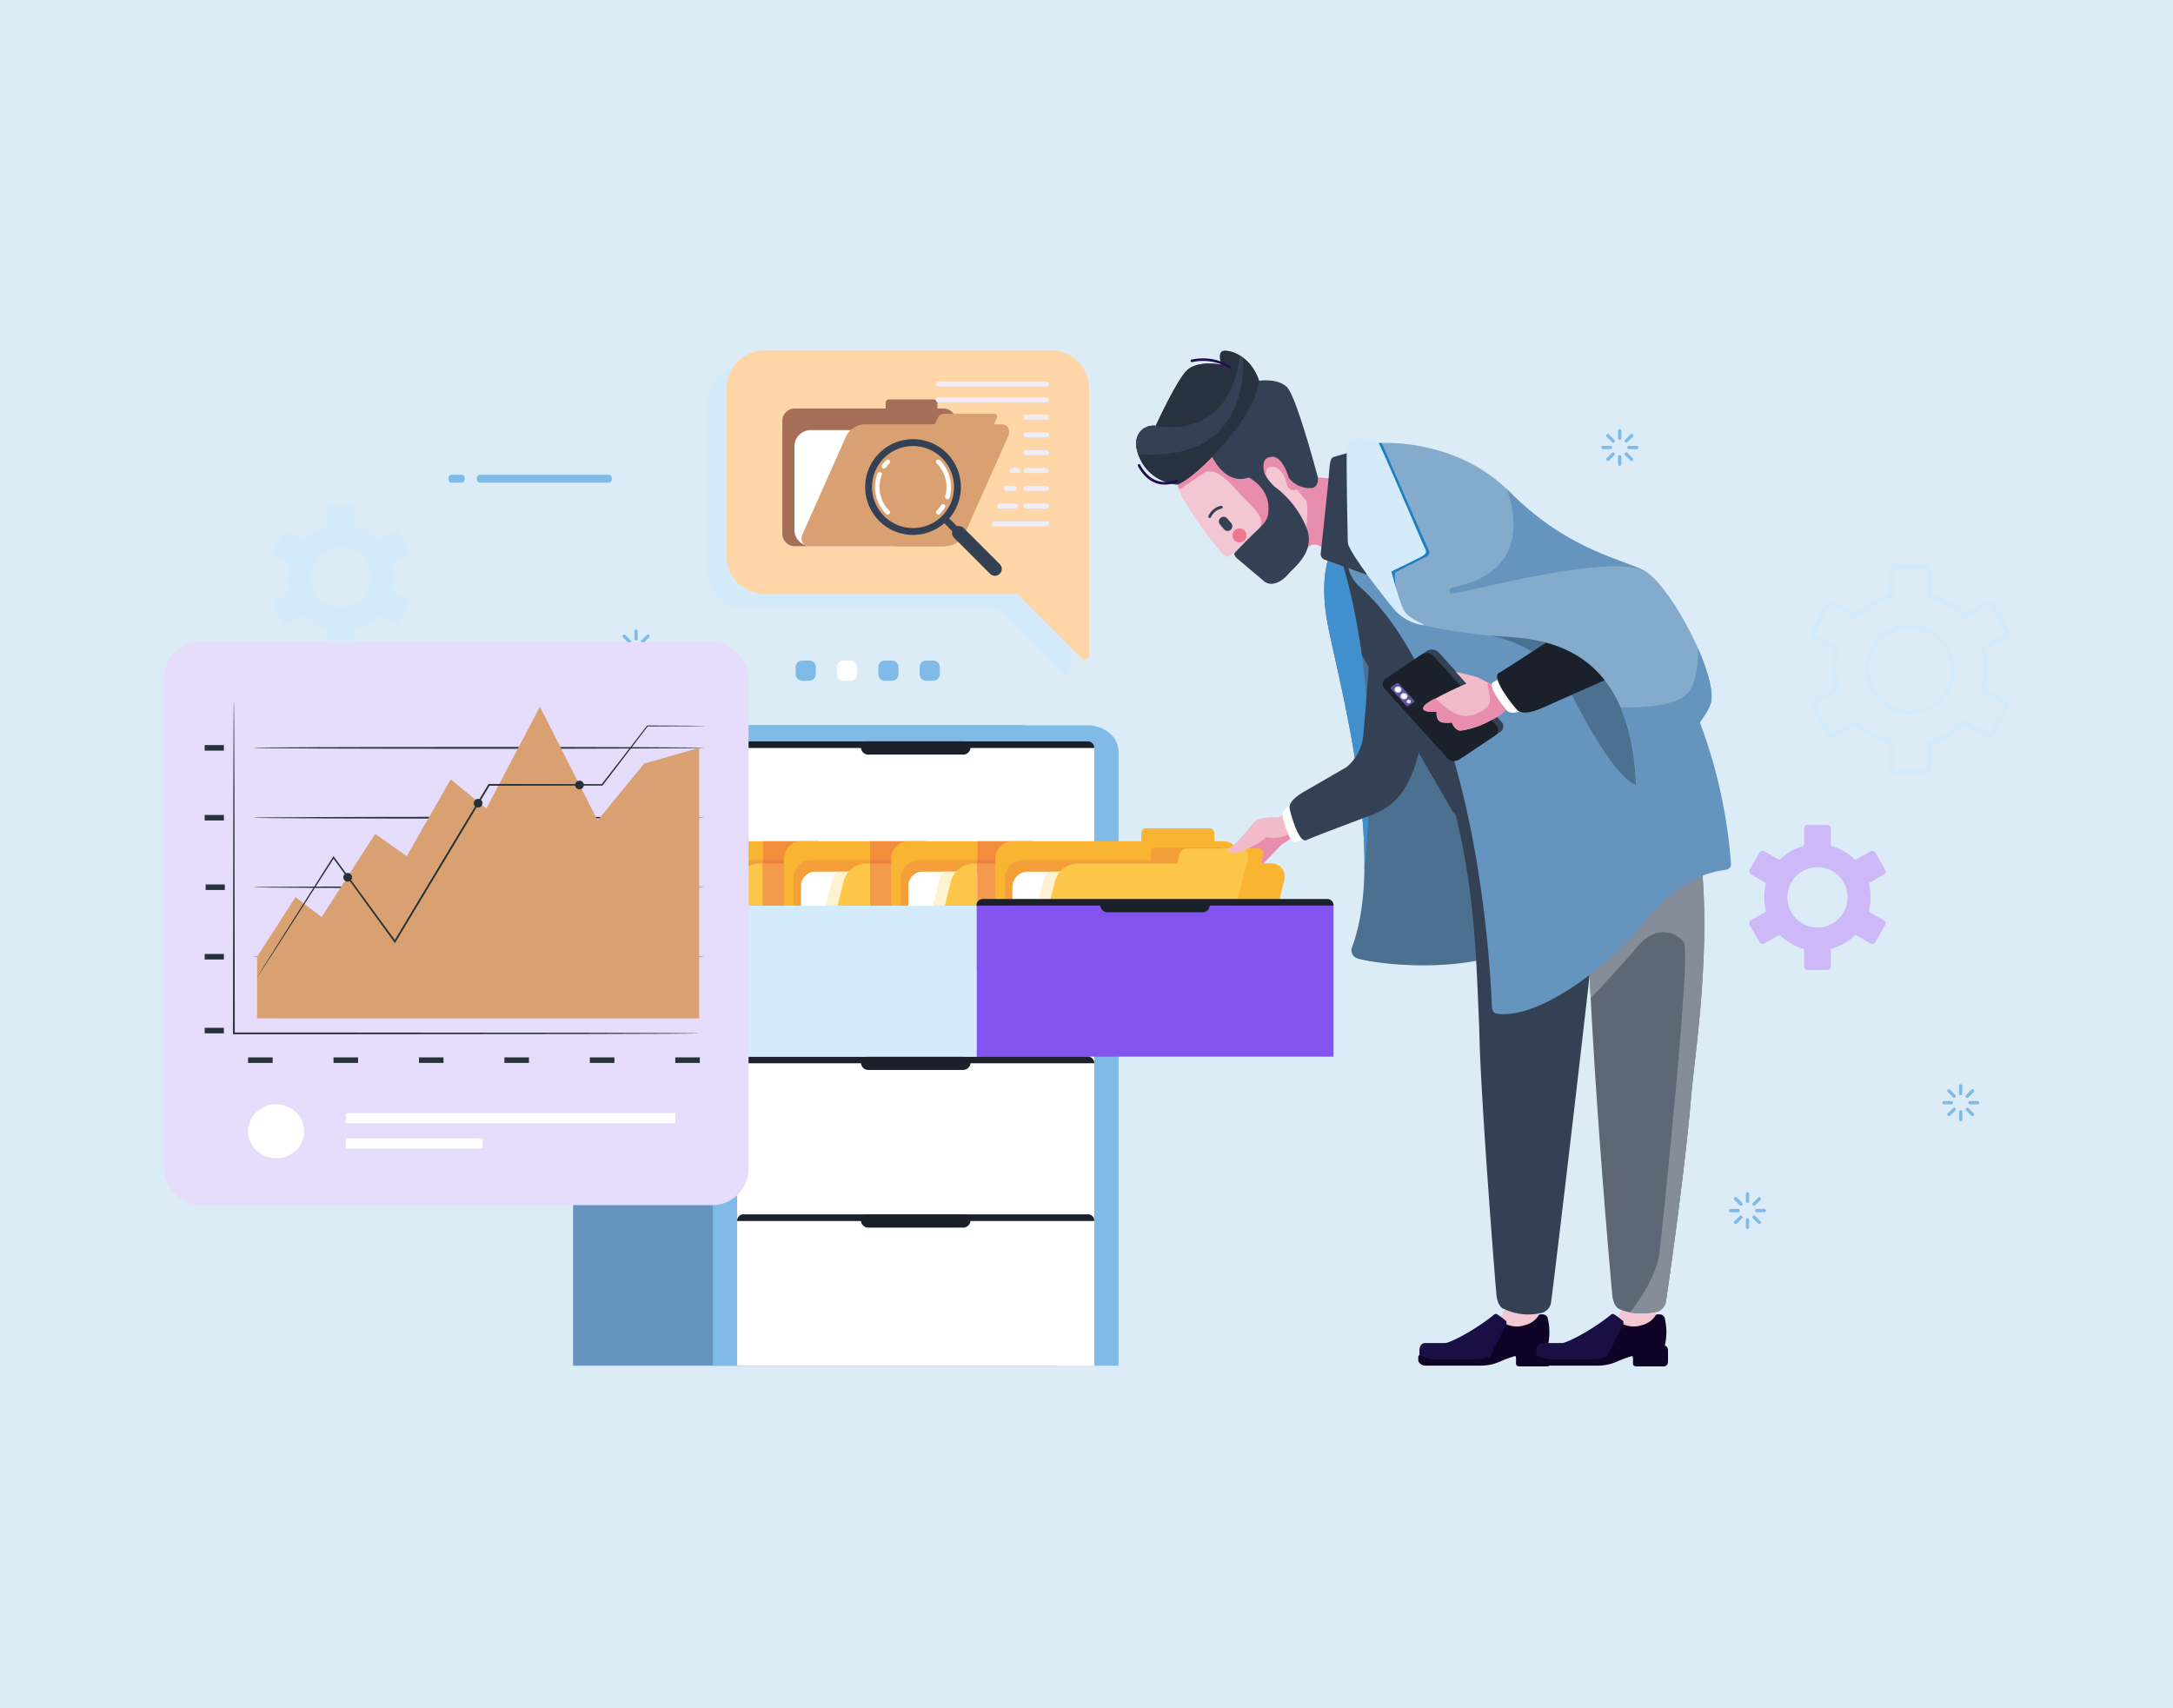 <svg xmlns="http://www.w3.org/2000/svg" width="505" height="397" viewBox="0 0 505 397">
  <g id="Grupo_1118047" data-name="Grupo 1118047" transform="translate(-915 -1814)">
    <g id="Grupo_1115744" data-name="Grupo 1115744" transform="translate(915 1814)">
      <rect id="Rectángulo_405611" data-name="Rectángulo 405611" width="505" height="397" fill="#dcecf7"/>
    </g>
    <g id="identif" transform="translate(-76.527 360.021)">
      <g id="Grupo_1117182" data-name="Grupo 1117182" transform="translate(1054.96 1535.431)">
        <path id="Trazado_908496" data-name="Trazado 908496" d="M939.987,587.326h66.651a8.827,8.827,0,0,1,8.8,8.8v62.1a.982.982,0,0,1-1.677.694l-15-15H939.987a8.829,8.829,0,0,1-8.8-8.8V596.128a8.829,8.829,0,0,1,8.8-8.8Z" transform="translate(-830.215 -583.93)" fill="#d3ebfa" fill-rule="evenodd"/>
        <path id="Trazado_908501" data-name="Trazado 908501" d="M1200.409,728.672Zm3.639-13.856a7,7,0,1,1-2.05,4.95A7,7,0,0,1,1204.048,714.816Zm1.512-6.939a12.352,12.352,0,0,0-5.149,2.983.429.429,0,0,1-.513.061l-3.254-1.876-.018-.01a.813.813,0,0,0-1.084.3l-.014.021-2.289,3.964a.814.814,0,0,0,.3,1.1l.023.014,3.226,1.863a.426.426,0,0,1,.2.474h0a12.184,12.184,0,0,0-.273,1.479,12.4,12.4,0,0,0,.273,4.5.432.432,0,0,1-.228.489l-3.225,1.863h0a.813.813,0,0,0-.3,1.1l2.3,3.987h0a.81.81,0,0,0,1.1.3l.026-.012,3.231-1.866a.433.433,0,0,1,.511.062,12.275,12.275,0,0,0,5.161,2.989.43.43,0,0,1,.312.414v3.75a.81.81,0,0,0,.805.805h4.6a.81.81,0,0,0,.8-.805v-3.75a.432.432,0,0,1,.332-.418,12.351,12.351,0,0,0,5.151-2.983.429.429,0,0,1,.534-.048l3.231,1.864a.811.811,0,0,0,1.1-.3l.014-.021,2.289-3.966h0a.814.814,0,0,0-.3-1.1l-3.25-1.876a.432.432,0,0,1-.2-.476h0a12.108,12.108,0,0,0,.272-1.477,12.592,12.592,0,0,0,0-3.016,12.209,12.209,0,0,0-.272-1.478.431.431,0,0,1,.228-.487l3.226-1.863a.816.816,0,0,0,.3-1.1l-.014-.024-2.289-3.964h0a.811.811,0,0,0-1.1-.3h0l-3.252,1.878a.43.43,0,0,1-.522-.07,12.448,12.448,0,0,0-2.4-1.8,12.324,12.324,0,0,0-2.761-1.175.43.43,0,0,1-.313-.414v-3.75a.808.808,0,0,0-.8-.8h-4.6a.808.808,0,0,0-.805.8v3.75a.43.43,0,0,1-.321.414Z" transform="translate(-850.045 -592.677)" fill="#cdb9f8" fill-rule="evenodd"/>
        <path id="Trazado_908502" data-name="Trazado 908502" d="M1224.345,654.422a10.413,10.413,0,1,1-2.26,3.384A10.412,10.412,0,0,1,1224.345,654.422Zm3.75-1.371a9.508,9.508,0,1,0,3.616-.714A9.508,9.508,0,0,0,1228.1,653.051Zm-1.152-7.665a17.032,17.032,0,0,0-7.084,4.11,1.086,1.086,0,0,1-1.3.157c-1.53-.883-3.138-1.758-4.636-2.677a.631.631,0,0,0-.225-.069.7.7,0,0,0-.256.02.673.673,0,0,0-.234.114.659.659,0,0,0-.168.192c-1.116,1.688-2.235,3.867-3.267,5.656a.63.63,0,0,0-.081.24.661.661,0,0,0,.021.264.643.643,0,0,0,.306.4c1.375.909,3.15,1.82,4.606,2.663a1.093,1.093,0,0,1,.529.75l.095.031-.108.429q-.124.507-.219,1.012t-.15,1.027c-.043.348-.075.694-.094,1.035s-.031.682-.031,1.05.01.714.031,1.05.051.688.094,1.036.1.7.15,1.027.136.675.219,1.012a1.083,1.083,0,0,1-.562,1.23l-4.078,2.356h0l-.483.279a.645.645,0,0,0-.3.4.654.654,0,0,0-.021.263.63.63,0,0,0,.081.24l3.021,5.233h0l.246.423a.637.637,0,0,0,.168.192.678.678,0,0,0,.234.114.7.7,0,0,0,.262.019.655.655,0,0,0,.239-.081c1.461-.919,3.109-1.8,4.618-2.665a1.087,1.087,0,0,1,1.3.15h0A17.181,17.181,0,0,0,1227,678.2a1.09,1.09,0,0,1,.79,1.05v5.323a.63.63,0,0,0,.05.25.688.688,0,0,0,.36.36.656.656,0,0,0,.25.049h6.532a.661.661,0,0,0,.252-.049.648.648,0,0,0,.215-.15.7.7,0,0,0,.15-.216.653.653,0,0,0,.05-.25V679.24a1.086,1.086,0,0,1,.237-.677,1.1,1.1,0,0,1,.6-.388,16.358,16.358,0,0,0,1.919-.683,16.655,16.655,0,0,0,1.843-.921,17.2,17.2,0,0,0,3.322-2.5,1.092,1.092,0,0,1,1.35-.124l4.558,2.631a.633.633,0,0,0,.241.081.691.691,0,0,0,.264-.019.678.678,0,0,0,.234-.114.654.654,0,0,0,.168-.192c1.083-1.888,2.182-3.768,3.267-5.656a.639.639,0,0,0,.08-.24.677.677,0,0,0-.02-.261.662.662,0,0,0-.113-.235.615.615,0,0,0-.189-.168l-4.611-2.662a1.069,1.069,0,0,1-.459-.516.912.912,0,0,1-.059-.174l-.122-.025.122-.489c.083-.337.15-.675.219-1.012s.111-.67.15-1.027.073-.7.094-1.038.03-.682.03-1.05-.009-.712-.03-1.05-.051-.687-.094-1.035-.1-.706-.15-1.031-.136-.673-.219-1.011a1.088,1.088,0,0,1,.56-1.232l4.566-2.635a.637.637,0,0,0,.192-.168.667.667,0,0,0,.112-.234.685.685,0,0,0,.02-.262.65.65,0,0,0-.079-.241c-1.115-1.65-2.233-3.873-3.267-5.656a.68.68,0,0,0-.666-.326.638.638,0,0,0-.24.082l-4.614,2.663a1.081,1.081,0,0,1-.691.138,1.1,1.1,0,0,1-.624-.308,17.022,17.022,0,0,0-3.311-2.491,16.8,16.8,0,0,0-3.808-1.617,1.093,1.093,0,0,1-.792-1.05V639a.65.65,0,0,0-.049-.249.67.67,0,0,0-.15-.216.657.657,0,0,0-.214-.15.664.664,0,0,0-.252-.05h-6.532a.663.663,0,0,0-.66.66v5.323a1.093,1.093,0,0,1-.841,1.062Zm-2.3-.2a18.026,18.026,0,0,0-5.458,3.625.135.135,0,0,1-.153.018q-2.327-1.35-4.65-2.688a1.581,1.581,0,0,0-.582-.181,1.621,1.621,0,0,0-1.6.8c-1.125,1.821-2.191,3.792-3.268,5.655a1.638,1.638,0,0,0,.122,1.8,1.588,1.588,0,0,0,.476.417c1.483.917,3.093,1.786,4.611,2.662a.135.135,0,0,1,.052.06.128.128,0,0,1,0,.081l-.1.43h0c-.046.208-.09.421-.131.637-.066.367-.123.73-.166,1.087s-.075.719-.1,1.092-.034.75-.034,1.1.01.726.034,1.1.055.741.1,1.093.1.718.168,1.087.15.723.229,1.069a.134.134,0,0,1,0,.084.136.136,0,0,1-.057.062c-1.7.9-3.414,1.969-5.089,2.937l.059.075-.051.063a1.632,1.632,0,0,0-.12,1.8l3.511,6.079.066-.039q.052.047.108.09a1.64,1.64,0,0,0,1.788.129c1.536-.816,3.115-1.8,4.63-2.674a.135.135,0,0,1,.08-.013.13.13,0,0,1,.075.034,17.945,17.945,0,0,0,7.534,4.35.129.129,0,0,1,.066.047.118.118,0,0,1,.026.078v5.323a1.637,1.637,0,0,0,1,1.5,1.6,1.6,0,0,0,.62.124h6.532a1.608,1.608,0,0,0,.62-.124,1.686,1.686,0,0,0,.528-.353,1.652,1.652,0,0,0,.353-.528,1.622,1.622,0,0,0,.125-.621v-5.323a.133.133,0,0,1,.025-.081.129.129,0,0,1,.072-.045l.021-.008a17.915,17.915,0,0,0,5.835-2.917,17.877,17.877,0,0,0,1.674-1.429.13.13,0,0,1,.075-.036.136.136,0,0,1,.084.021L1249,677.4a1.608,1.608,0,0,0,.6.2,1.672,1.672,0,0,0,.633-.042,1.63,1.63,0,0,0,.979-.741c1.211-1.95,2.357-4.081,3.511-6.082l-.062-.036a1.465,1.465,0,0,0,.025-.15,1.63,1.63,0,0,0-.795-1.618l-4.611-2.663a.129.129,0,0,1-.052-.059.151.151,0,0,1,0-.084l.12-.488h0c.041-.189.078-.383.115-.577q.1-.554.168-1.089c.042-.352.076-.719.1-1.093s.034-.75.034-1.1-.012-.726-.034-1.1-.055-.741-.1-1.1-.1-.715-.168-1.087-.15-.721-.229-1.066a.134.134,0,0,1,.008-.086.136.136,0,0,1,.058-.06l4.606-2.659a1.593,1.593,0,0,0,.474-.419,1.62,1.62,0,0,0,.321-1.2,1.575,1.575,0,0,0-.193-.586c-1.1-2.034-2.355-4.083-3.516-6.094l-.066.039c-.036-.031-.072-.062-.109-.09a1.619,1.619,0,0,0-.569-.281,1.67,1.67,0,0,0-.633-.042,1.6,1.6,0,0,0-.6.2l-.342.2h0l-4.276,2.467a.131.131,0,0,1-.083.015.116.116,0,0,1-.072-.036l-.012-.011a18.157,18.157,0,0,0-3.495-2.631,17.844,17.844,0,0,0-4.029-1.711.137.137,0,0,1-.066-.045.122.122,0,0,1-.025-.078V639a1.629,1.629,0,0,0-.479-1.147,1.662,1.662,0,0,0-.526-.353,1.608,1.608,0,0,0-.62-.124h-6.532a1.6,1.6,0,0,0-.619.125,1.683,1.683,0,0,0-.528.352,1.62,1.62,0,0,0-.477,1.147v5.323a.14.14,0,0,1-.026.081.127.127,0,0,1-.072.043h-.021a18.056,18.056,0,0,0-2.069.738Z" transform="translate(-851.224 -587.718)" fill="#d3ebfa" fill-rule="evenodd"/>
        <g id="Grupo_1117169" data-name="Grupo 1117169" transform="translate(105.418 0)">
          <path id="Trazado_908503" data-name="Trazado 908503" d="M944.808,583.653h66.653a8.827,8.827,0,0,1,8.8,8.8v62.1a.982.982,0,0,1-1.677.7l-15-15H944.808A8.829,8.829,0,0,1,936,631.441V592.456a8.829,8.829,0,0,1,8.808-8.8Z" transform="translate(-936 -583.653)" fill="#fed6a8" fill-rule="evenodd"/>
          <g id="Grupo_1117168" data-name="Grupo 1117168" transform="translate(12.96 7.207)">
            <path id="Trazado_908504" data-name="Trazado 908504" d="M952.89,630.053h34.575a2.872,2.872,0,0,0,2.865-2.863V600.941a2.873,2.873,0,0,0-2.865-2.863H986.06v-1.333a.79.79,0,0,0-.789-.789H974.824a.79.79,0,0,0-.789.789v1.333H952.886a2.872,2.872,0,0,0-2.865,2.863V627.19A2.872,2.872,0,0,0,952.89,630.053Z" transform="translate(-950.021 -591.793)" fill="#a66d58" fill-rule="evenodd"/>
            <path id="Trazado_908505" data-name="Trazado 908505" d="M3.787,0H22.729a3.787,3.787,0,0,1,3.787,3.787V23.182a3.786,3.786,0,0,1-3.786,3.786H3.786A3.786,3.786,0,0,1,0,23.18V3.787A3.787,3.787,0,0,1,3.787,0Z" transform="translate(2.815 11.296)" fill="#fff"/>
            <path id="Trazado_908506" data-name="Trazado 908506" d="M956.7,630.326h31.925a5.044,5.044,0,0,0,4.14-2.863l10.063-22.591c.7-1.575-.013-2.863-1.589-2.863h-1.677l.631-1.417c.257-.574,0-1.05-.579-1.05H987.962a1.844,1.844,0,0,0-1.512,1.05l-.631,1.417h-16.5a5.045,5.045,0,0,0-4.14,2.863l-10.063,22.591C954.409,629.037,955.125,630.326,956.7,630.326Z" transform="translate(-950.384 -592.064)" fill="#d9a171" fill-rule="evenodd"/>
            <g id="Grupo_1117167" data-name="Grupo 1117167" transform="translate(19.253 13.407)">
              <path id="Trazado_908507" data-name="Trazado 908507" d="M974.107,609.213a11.122,11.122,0,1,1-3.258,7.864A11.122,11.122,0,0,1,974.107,609.213Zm7.864-1.665a9.528,9.528,0,1,0,6.738,2.79,9.527,9.527,0,0,0-6.738-2.79Z" transform="translate(-970.849 -605.955)" fill="#344154" fill-rule="evenodd"/>
              <path id="Trazado_908508" data-name="Trazado 908508" d="M990.143,626.375a.8.8,0,0,1,1.125-1.125l2.632,2.631a.8.8,0,1,1-1.126,1.126Z" transform="translate(-972.283 -607.389)" fill="#344154" fill-rule="evenodd"/>
              <path id="Trazado_908509" data-name="Trazado 908509" d="M993.078,630.436a1.593,1.593,0,0,1,2.25-2.25l8.484,8.484a1.593,1.593,0,0,1-2.25,2.25Z" transform="translate(-972.479 -607.585)" fill="#344154" fill-rule="evenodd"/>
              <path id="Trazado_908510" data-name="Trazado 908510" d="M987.655,611.97a.53.53,0,1,1,.75-.75,8.8,8.8,0,0,1,2.582,6.24h0a8.85,8.85,0,0,1-.344,2.445.526.526,0,0,1-1.012-.29,7.744,7.744,0,0,0,.3-2.155h0a7.742,7.742,0,0,0-2.278-5.5Zm1.05,9.7a.525.525,0,0,1,.883.567,8.63,8.63,0,0,1-.554.765,8.733,8.733,0,0,1-.633.707.53.53,0,0,1-.75-.75,7.767,7.767,0,0,0,.56-.62,7.63,7.63,0,0,0,.487-.676Zm-12.039,1.3a.53.53,0,1,1-.75.75,8.824,8.824,0,0,1-1.994-9.414.524.524,0,0,1,.978.375,7.759,7.759,0,0,0,1.759,8.295Zm-.814-10.038a.524.524,0,1,1-.85-.612c.141-.2.286-.383.439-.561l.026-.027q.239-.277.458-.5a.53.53,0,1,1,.75.75q-.233.233-.406.434l-.024.029c-.148.158-.277.33-.4.48Z" transform="translate(-971.037 -606.345)" fill="#fff" fill-rule="evenodd"/>
            </g>
            <path id="Trazado_908511" data-name="Trazado 908511" d="M989.178,591.451h25.137a.585.585,0,0,1,.583.584h0a.585.585,0,0,1-.583.583H989.178a.585.585,0,0,1-.583-.583h0A.585.585,0,0,1,989.178,591.451Z" transform="translate(-952.938 -591.451)" fill="#efeef8" fill-rule="evenodd"/>
            <path id="Trazado_908512" data-name="Trazado 908512" d="M989.178,595.41h25.137a.585.585,0,0,1,.583.582h0a.585.585,0,0,1-.583.583H989.178a.585.585,0,0,1-.583-.584h0A.585.585,0,0,1,989.178,595.41Z" transform="translate(-952.938 -591.75)" fill="#efeef8" fill-rule="evenodd"/>
            <path id="Trazado_908513" data-name="Trazado 908513" d="M1011.24,599.77h4.746a.585.585,0,0,1,.583.583h0a.585.585,0,0,1-.583.583h-4.746a.585.585,0,0,1-.584-.583h0a.585.585,0,0,1,.583-.583Z" transform="translate(-954.609 -592.08)" fill="#efeef8" fill-rule="evenodd"/>
            <path id="Trazado_908514" data-name="Trazado 908514" d="M1011.24,604.245h4.746a.585.585,0,0,1,.583.583h0a.585.585,0,0,1-.583.583h-4.746a.585.585,0,0,1-.584-.583h0a.585.585,0,0,1,.583-.583Z" transform="translate(-954.609 -592.419)" fill="#efeef8" fill-rule="evenodd"/>
            <path id="Trazado_908515" data-name="Trazado 908515" d="M1011.24,608.72h4.746a.585.585,0,0,1,.583.583h0a.585.585,0,0,1-.583.583h-4.746a.585.585,0,0,1-.584-.583h0a.585.585,0,0,1,.583-.584Z" transform="translate(-954.609 -592.758)" fill="#efeef8" fill-rule="evenodd"/>
            <path id="Trazado_908516" data-name="Trazado 908516" d="M1011.239,613.2h4.746a.585.585,0,0,1,.583.583h0a.583.583,0,0,1-.583.582h-4.746a.583.583,0,0,1-.583-.582h0a.585.585,0,0,1,.583-.583Z" transform="translate(-954.609 -593.095)" fill="#efeef8" fill-rule="evenodd"/>
            <path id="Trazado_908517" data-name="Trazado 908517" d="M1011.239,617.671h4.746a.585.585,0,0,1,.583.583h0a.583.583,0,0,1-.583.582h-4.746a.583.583,0,0,1-.583-.582h0a.585.585,0,0,1,.583-.583Z" transform="translate(-954.609 -593.435)" fill="#efeef8" fill-rule="evenodd"/>
            <path id="Trazado_908518" data-name="Trazado 908518" d="M1011.24,622.146h4.746a.585.585,0,0,1,.583.583h0a.585.585,0,0,1-.583.583h-4.746a.585.585,0,0,1-.584-.584h0a.585.585,0,0,1,.583-.583Z" transform="translate(-954.609 -593.775)" fill="#efeef8" fill-rule="evenodd"/>
            <rect id="Rectángulo_406015" data-name="Rectángulo 406015" width="13.205" height="1.167" rx="0.389" transform="translate(48.754 32.508)" fill="#efeef8"/>
            <path id="Trazado_908519" data-name="Trazado 908519" d="M1004.641,622.146h3.553a.585.585,0,0,1,.585.583h0a.585.585,0,0,1-.585.583h-3.553a.585.585,0,0,1-.584-.584h0A.585.585,0,0,1,1004.641,622.146Z" transform="translate(-954.109 -593.775)" fill="#efeef8" fill-rule="evenodd"/>
            <path id="Trazado_908520" data-name="Trazado 908520" d="M1006.362,617.671h1.791a.585.585,0,0,1,.584.583h0a.583.583,0,0,1-.583.582h-1.791a.583.583,0,0,1-.583-.582h0a.585.585,0,0,1,.583-.583Z" transform="translate(-954.24 -593.435)" fill="#efeef8" fill-rule="evenodd"/>
            <path id="Trazado_908521" data-name="Trazado 908521" d="M1007.712,613.2h1.309a.587.587,0,0,1,.583.583h0a.585.585,0,0,1-.583.582h-1.309a.583.583,0,0,1-.583-.582h0a.585.585,0,0,1,.583-.583Z" transform="translate(-954.342 -593.095)" fill="#efeef8" fill-rule="evenodd"/>
          </g>
        </g>
        <g id="Grupo_1117170" data-name="Grupo 1117170" transform="translate(121.473 72.062)">
          <path id="Trazado_908522" data-name="Trazado 908522" d="M1.519,0h1.65A1.519,1.519,0,0,1,4.686,1.519v1.65A1.521,1.521,0,0,1,3.166,4.686H1.516A1.521,1.521,0,0,1,0,3.166V1.516A1.519,1.519,0,0,1,1.519,0Z" fill="#80bbe7"/>
          <path id="Trazado_908523" data-name="Trazado 908523" d="M1.519,0h1.65A1.519,1.519,0,0,1,4.686,1.519v1.65A1.521,1.521,0,0,1,3.165,4.686H1.515A1.519,1.519,0,0,1,0,3.166V1.516A1.519,1.519,0,0,1,1.519,0Z" transform="translate(9.607)" fill="#fff"/>
          <path id="Trazado_908524" data-name="Trazado 908524" d="M1.519,0h1.65A1.519,1.519,0,0,1,4.686,1.519v1.65A1.521,1.521,0,0,1,3.165,4.686H1.515A1.521,1.521,0,0,1,0,3.166V1.516A1.519,1.519,0,0,1,1.519,0Z" transform="translate(19.211)" fill="#80bbe7"/>
          <path id="Trazado_908525" data-name="Trazado 908525" d="M1.519,0h1.65A1.519,1.519,0,0,1,4.686,1.519v1.65A1.521,1.521,0,0,1,3.165,4.686H1.515A1.521,1.521,0,0,1,0,3.166V1.516A1.519,1.519,0,0,1,1.519,0Z" transform="translate(28.818)" fill="#80bbe7"/>
        </g>
        <path id="Trazado_908526" data-name="Trazado 908526" d="M873.314,616.73c-.355,0-.644-.411-.644-.918s.288-.918.644-.918h30.1c.355,0,.642.411.642.918s-.288.918-.642.918Zm-4.081-1.836c.355,0,.642.411.642.918s-.288.918-.642.918h-2.518c-.356,0-.642-.411-.642-.918s.288-.918.642-.918Z" transform="translate(-825.288 -586.017)" fill="#80bbe7" fill-rule="evenodd"/>
        <path id="Trazado_908527" data-name="Trazado 908527" d="M912.5,654.219a.388.388,0,0,1,.777,0v1.747a.388.388,0,0,1-.777,0Zm-2.646,1.417a.388.388,0,0,1,.549-.549l1.234,1.234a.389.389,0,1,1-.551.549l-1.234-1.234Zm-.869,2.874a.388.388,0,0,1,0-.777h1.747a.388.388,0,0,1,0,.777Zm1.417,2.646a.388.388,0,0,1-.549-.549l1.234-1.234a.389.389,0,1,1,.55.549l-1.234,1.234Zm2.874.868a.388.388,0,1,1-.777,0v-1.746a.388.388,0,0,1,.777,0Zm2.646-1.417a.388.388,0,1,1-.549.549l-1.234-1.234a.389.389,0,0,1,.547-.549l1.234,1.234Zm.868-2.874a.388.388,0,1,1,0,.777h-1.741a.388.388,0,1,1,0-.777Zm-1.417-2.646a.388.388,0,0,1,.549.549l-1.234,1.234a.388.388,0,0,1-.547-.549Z" transform="translate(-828.505 -588.964)" fill="#80bbe7" fill-rule="evenodd"/>
        <path id="Trazado_908528" data-name="Trazado 908528" d="M1159.832,603.793a.388.388,0,0,1,.777,0v1.746a.388.388,0,1,1-.777,0Zm-2.646,1.417a.388.388,0,1,1,.549-.549l1.234,1.234a.389.389,0,1,1-.55.549l-1.235-1.234Zm-.868,2.872a.388.388,0,1,1,0-.776h1.746a.389.389,0,1,1,0,.776Zm1.417,2.646a.389.389,0,0,1-.549-.548l1.235-1.236a.389.389,0,0,1,.55.55l-1.234,1.234Zm2.874.868a.388.388,0,1,1-.777,0v-1.75a.388.388,0,0,1,.777,0v1.747Zm2.646-1.417a.388.388,0,1,1-.55.547l-1.234-1.234a.389.389,0,0,1,.551-.551l1.234,1.236Zm.869-2.874a.389.389,0,1,1,0,.776h-1.746a.388.388,0,1,1,0-.775Zm-1.417-2.646a.389.389,0,1,1,.55.549l-1.234,1.234a.389.389,0,0,1-.55-.549Z" transform="translate(-847.235 -585.148)" fill="#80bbe7" fill-rule="evenodd"/>
        <path id="Trazado_908529" data-name="Trazado 908529" d="M1191.952,795.651a.388.388,0,0,1,.777,0V797.4a.389.389,0,0,1-.777,0Zm-2.646,1.417a.389.389,0,1,1,.549-.55l1.235,1.234a.388.388,0,0,1-.549.549l-1.236-1.234Zm-.868,2.872a.388.388,0,1,1,0-.777h1.746a.388.388,0,0,1,0,.777Zm1.417,2.646a.389.389,0,0,1-.549-.55l1.236-1.234a.388.388,0,0,1,.549.549l-1.234,1.234Zm2.874.868a.389.389,0,0,1-.777,0V801.71a.388.388,0,0,1,.777,0Zm2.646-1.417a.389.389,0,0,1-.549.55l-1.234-1.234a.388.388,0,0,1,.549-.549l1.234,1.234Zm.869-2.872a.388.388,0,0,1,0,.777H1194.5a.388.388,0,1,1,0-.777Zm-1.417-2.646a.389.389,0,0,1,.549.551l-1.234,1.234a.388.388,0,0,1-.549-.549Z" transform="translate(-849.659 -599.669)" fill="#80bbe7" fill-rule="evenodd"/>
        <path id="Trazado_908530" data-name="Trazado 908530" d="M831.172,728.948a.388.388,0,0,1,.777,0v1.746a.388.388,0,0,1-.777,0Zm-2.646,1.417a.389.389,0,1,1,.549-.551l1.234,1.234a.388.388,0,0,1-.549.549l-1.234-1.234Zm-.868,2.874a.388.388,0,0,1,0-.777H829.4a.388.388,0,1,1,0,.777Zm1.417,2.646a.388.388,0,0,1-.549-.549l1.234-1.234a.388.388,0,0,1,.549.547l-1.234,1.234Zm2.874.868a.388.388,0,0,1-.777,0v-1.747a.388.388,0,0,1,.777,0Zm2.646-1.417a.389.389,0,0,1-.547.549l-1.236-1.235a.389.389,0,1,1,.549-.547l1.234,1.234Zm.868-2.874a.388.388,0,0,1,0,.777h-1.746a.388.388,0,0,1,0-.777Zm-1.417-2.646a.389.389,0,0,1,.547.551l-1.234,1.234a.388.388,0,0,1-.549-.549Z" transform="translate(-822.349 -594.621)" fill="#80bbe7" fill-rule="evenodd"/>
        <path id="Trazado_908531" data-name="Trazado 908531" d="M1245.563,768.538a.388.388,0,1,1,.775,0v1.746a.389.389,0,1,1-.776,0Zm-2.646,1.417a.389.389,0,0,1,.548-.549l1.236,1.235a.389.389,0,0,1-.549.55l-1.235-1.234Zm-.868,2.872a.388.388,0,0,1,0-.777h1.746a.388.388,0,1,1,0,.777Zm1.417,2.646a.389.389,0,0,1-.548-.549l1.235-1.234a.388.388,0,0,1,.549.549Zm2.874.868a.388.388,0,1,1-.775,0V774.6a.389.389,0,1,1,.776,0Zm2.646-1.417a.389.389,0,0,1-.547.549l-1.236-1.235a.389.389,0,0,1,.549-.549Zm.868-2.874a.388.388,0,1,1,0,.777h-1.746a.388.388,0,0,1,0-.777Zm-1.417-2.646a.388.388,0,0,1,.547.549l-1.234,1.234a.389.389,0,1,1-.549-.55Z" transform="translate(-853.716 -597.627)" fill="#80bbe7" fill-rule="evenodd"/>
        <path id="Trazado_908532" data-name="Trazado 908532" d="M829.225,648.268Zm3.64-13.858a7,7,0,1,1-2.05,4.95A7,7,0,0,1,832.865,634.41Zm1.512-6.939a12.343,12.343,0,0,0-5.152,2.979.43.43,0,0,1-.513.063l-3.252-1.879-.018-.011a.813.813,0,0,0-1.083.3l-.013.023-2.289,3.963a.813.813,0,0,0,.3,1.1l.023.013,3.226,1.863a.429.429,0,0,1,.2.474h0a12.179,12.179,0,0,0-.272,1.479,12.48,12.48,0,0,0,0,3.016,12.181,12.181,0,0,0,.272,1.477.43.43,0,0,1-.226.487l-3.226,1.863h0a.812.812,0,0,0-.3,1.1l2.3,3.987h0a.81.81,0,0,0,1.1.3l.024-.013,3.231-1.866a.431.431,0,0,1,.511.062,12.464,12.464,0,0,0,2.4,1.815,12.317,12.317,0,0,0,2.761,1.173.43.43,0,0,1,.312.414v3.75a.81.81,0,0,0,.805.805h4.6a.811.811,0,0,0,.806-.805v-3.75a.43.43,0,0,1,.33-.418,12.3,12.3,0,0,0,2.745-1.168,12.435,12.435,0,0,0,2.4-1.815.43.43,0,0,1,.534-.05l3.231,1.866a.81.81,0,0,0,1.1-.3l.013-.023,2.289-3.966h0a.811.811,0,0,0-.3-1.1L850,642.8a.427.427,0,0,1-.2-.472h0a12.253,12.253,0,0,0,.272-1.479,12.468,12.468,0,0,0,0-3.016,12.157,12.157,0,0,0-.272-1.479.432.432,0,0,1,.226-.487l3.226-1.863a.813.813,0,0,0,.3-1.1l-.014-.024-2.265-3.948h0a.812.812,0,0,0-1.1-.3h0l-3.253,1.879a.431.431,0,0,1-.522-.072,12.458,12.458,0,0,0-2.4-1.8,12.287,12.287,0,0,0-2.761-1.173.431.431,0,0,1-.312-.414v-3.75a.81.81,0,0,0-.805-.806h-4.594a.807.807,0,0,0-.806.805v3.75a.429.429,0,0,1-.336.415Z" transform="translate(-821.95 -586.591)" fill="#d3ebfa" fill-rule="evenodd"/>
        <g id="Grupo_1117172" data-name="Grupo 1117172" transform="translate(200.617 0.076)">
          <path id="Trazado_908533" data-name="Trazado 908533" d="M1068.761,703.917c-4.087,3.724-4.726,4.167-4.726,4.167s-2.7,5.127-1.661,5.121a2.9,2.9,0,0,0,1.868-.942s1.012,1.291,1.923.75a12.874,12.874,0,0,1,1.387-.741s1.05,1.035,1.9.36,4.971-5.11,4.971-5.11l5.431-3.561-2.166-1.95Z" transform="translate(-1040.746 -592.689)" fill="#e98daf" fill-rule="evenodd"/>
          <path id="Trazado_908534" data-name="Trazado 908534" d="M1139.957,822.3c-.084.573-.75,3.457-.741,3.529.119.85.327,2.55.327,2.55a7.378,7.378,0,0,1-3.205,2.19c-1.542.277-8.55.591-8.634.208a19.272,19.272,0,0,1,1.749-3.4,8.067,8.067,0,0,0,2.25-5.526C1131.974,817.993,1139.957,822.3,1139.957,822.3Z" transform="translate(-1045.708 -601.637)" fill="#f3c6d4" fill-rule="evenodd"/>
          <path id="Trazado_908535" data-name="Trazado 908535" d="M1130.819,828.591l.858-.3a5.941,5.941,0,0,0,4.389.189,5.249,5.249,0,0,0,3.108-2.208.462.462,0,0,1,.383-.277h.576a1.236,1.236,0,0,1,1.13.726,13.78,13.78,0,0,1,.063,6.564c-.75,2.118-1.8,1.839-1.8,1.839a13.91,13.91,0,0,0-7-.239c-2.818.995-5.4,2.03-5.4,2.03S1127.261,831.3,1130.819,828.591Z" transform="translate(-1045.665 -602.069)" fill="#0e0226" fill-rule="evenodd"/>
          <path id="Trazado_908536" data-name="Trazado 908536" d="M1110.514,836.324l-.309-.912v-1.105c0-.416.172-1.662,1.378-1.662h4.618c1.071,0,6.861-2.943,11.31-6.562a.612.612,0,0,1,.781-.1c.467.268,1.885,1.4,2.03,1.521a.913.913,0,0,1,.077.777c-.086.168-4.2,8.323-4.2,8.323S1114.07,838.192,1110.514,836.324Z" transform="translate(-1044.384 -602.062)" fill="#1a0f44" fill-rule="evenodd"/>
          <path id="Trazado_908537" data-name="Trazado 908537" d="M1110.183,836.011a.763.763,0,0,0-.273.478v.888a1.74,1.74,0,0,0,1.731,1.131h12.817a10.951,10.951,0,0,0,4.575-1,26.461,26.461,0,0,1,3.3-1.208s.3-.1.3.422v1.018c0,.254-.15.947.89.947h6.235c.474,0,1.018-.27,1.018-1.24v-2.488c0-.6-.367-1.083-.762-1.083h-4.8a13.371,13.371,0,0,0-6.114,1.671,16.348,16.348,0,0,1-7.389,1.528h-7.171A8.136,8.136,0,0,1,1110.183,836.011Z" transform="translate(-1044.362 -602.668)" fill="#0e0226" fill-rule="evenodd"/>
          <path id="Trazado_908538" data-name="Trazado 908538" d="M1169.365,822.3c-.084.573-.75,3.457-.741,3.529.118.85.327,2.55.327,2.55a7.377,7.377,0,0,1-3.205,2.19c-1.543.277-8.55.591-8.634.208a19.2,19.2,0,0,1,1.75-3.406,8.066,8.066,0,0,0,2.25-5.526C1161.384,817.993,1169.365,822.3,1169.365,822.3Z" transform="translate(-1047.934 -601.637)" fill="#f3c6d4" fill-rule="evenodd"/>
          <path id="Trazado_908539" data-name="Trazado 908539" d="M1160.229,828.591l.858-.3a5.941,5.941,0,0,0,4.389.189,5.237,5.237,0,0,0,3.106-2.208.466.466,0,0,1,.383-.278h.577a1.236,1.236,0,0,1,1.13.726,13.773,13.773,0,0,1,.063,6.563c-.75,2.118-1.8,1.839-1.8,1.839a13.9,13.9,0,0,0-6.994-.239c-2.82.995-5.4,2.029-5.4,2.029S1156.668,831.3,1160.229,828.591Z" transform="translate(-1047.889 -602.069)" fill="#0e0226" fill-rule="evenodd"/>
          <path id="Trazado_908540" data-name="Trazado 908540" d="M1139.923,836.324l-.311-.912v-1.105c0-.416.174-1.662,1.378-1.662h4.618c1.069,0,6.859-2.943,11.308-6.562a.61.61,0,0,1,.78-.1c.468.268,1.885,1.4,2.03,1.521a.919.919,0,0,1,.076.777l-4.2,8.323S1143.48,838.192,1139.923,836.324Z" transform="translate(-1046.61 -602.062)" fill="#1a0f44" fill-rule="evenodd"/>
          <path id="Trazado_908541" data-name="Trazado 908541" d="M1139.591,836.011a.763.763,0,0,0-.272.478v.888a1.739,1.739,0,0,0,1.731,1.131h12.815a10.949,10.949,0,0,0,4.576-1,26.481,26.481,0,0,1,3.3-1.207s.3-.1.3.421v1.018c0,.254-.15.947.889.947h6.235c.474,0,1.017-.27,1.017-1.24v-2.488c0-.6-.366-1.083-.76-1.083h-4.8a13.374,13.374,0,0,0-6.112,1.671,16.351,16.351,0,0,1-7.387,1.528h-7.173a8.141,8.141,0,0,1-4.36-1.066Z" transform="translate(-1046.589 -602.668)" fill="#0e0226" fill-rule="evenodd"/>
          <path id="Trazado_908542" data-name="Trazado 908542" d="M1087.946,634.052s-2.889,4.848-1.077,15.871,14.323,53.92,5.826,76.3a2.023,2.023,0,0,0,.936,2.38c1.46.846,22.093,4.426,37.178-2S1119.4,637.322,1087.946,634.052Z" transform="translate(-1042.572 -587.543)" fill="#4c708f" fill-rule="evenodd"/>
          <path id="Trazado_908543" data-name="Trazado 908543" d="M1130.507,812.386a13.085,13.085,0,0,0,9.1.812,3.016,3.016,0,0,0,1.78-2.049c.324-1.51,11.005-91.414,12.3-107.375s-8.457-25.7-23.4-35.951-2.436-1.6-3.6-2.25a136.3,136.3,0,0,1-8.053,22.532l-.034,6.76a5.529,5.529,0,0,0,.341,1.338c4.552,18.094,5.089,32.532,5.773,50.734.029.531-.267-13.663.061,1.59s3.786,59.114,4,60.841S1129.751,812.224,1130.507,812.386Z" transform="translate(-1045.022 -589.718)" fill="#344154" fill-rule="evenodd"/>
          <path id="Trazado_908544" data-name="Trazado 908544" d="M1090.979,650.86l4.317,7.008s18.3,31.43,20.833,35.906,13.378,3.84,13.378,3.84l-23.162-67.322a101.013,101.013,0,0,0-11.227-1.213c-3.139.066-5.154,4.869-5.154,4.869Z" transform="translate(-1042.853 -587.165)" fill="#344154" fill-rule="evenodd"/>
          <path id="Trazado_908545" data-name="Trazado 908545" d="M1087.946,634.052s-2.889,4.848-1.077,15.871c1.4,8.518,9.189,36.077,8.733,58.5h0c3.984-40.8-3.358-66.608-5.922-74.1C1089.107,634.209,1088.528,634.112,1087.946,634.052Z" transform="translate(-1042.572 -587.543)" fill="#428fcd" fill-rule="evenodd"/>
          <path id="Trazado_908546" data-name="Trazado 908546" d="M1157.77,812.358s3.139,1.755,8.85.516a3.018,3.018,0,0,0,1.779-2.049c.324-1.512,4.6-31.649,5.892-47.614s12.142-75.837-16.5-95.476-34.808,14.249-34.808,14.249,26.714,11.25,27.36,41.223,5.473,84.409,5.689,86.136S1157.014,812.2,1157.77,812.358Z" transform="translate(-1045.356 -589.629)" fill="#5d6776" fill-rule="evenodd"/>
          <path id="Trazado_908547" data-name="Trazado 908547" d="M1162.244,815.239a16.563,16.563,0,0,0,6.5-.221,3.016,3.016,0,0,0,1.779-2.047c.324-1.511,4.6-31.649,5.891-47.614.983-12.109,7.459-49.5-1.978-75.414-.129.09-14.869,10.42-23.353,24.911a46.873,46.873,0,0,1,1.39,10.5c.11,5.059.339,10.815.644,16.9,3.639-3.9,8.475-9.162,10.93-12.109,4.242-5.089,9.015-3.288,10.713-.847s-4.774,63.848-5.622,71.7C1168.544,806.509,1164.555,812.3,1162.244,815.239Z" transform="translate(-1047.479 -591.775)" fill="#858d98" fill-rule="evenodd"/>
          <path id="Trazado_908548" data-name="Trazado 908548" d="M1080.569,614.714c.045,0,.17.525.7,1.413l-2.6,2.736a23.1,23.1,0,0,0,1.615,1.8,5.618,5.618,0,0,0-2.85,2.061s-2.79,8.6-1.98,9.43l-.087.105c-5.026,5.934-8.11,3.969-8.737,3.436s-3.715-3.363-4.05-3.429-1.524,1.343-2.328.661a84.1,84.1,0,0,1-8.956-12.162c-4.25-6.709-1.851-14.435-1.851-14.435,10.359-8.41,18.965,7.428,20.008,4.77s4.014-2.9,5.661.047C1075.348,611.555,1080.51,614.277,1080.569,614.714Z" transform="translate(-1039.736 -585.256)" fill="#f3c6d4" fill-rule="evenodd"/>
          <path id="Trazado_908549" data-name="Trazado 908549" d="M1080.573,614.734c.045,0,.171.525.7,1.413l-2.6,2.736a23.077,23.077,0,0,0,1.615,1.8,6.451,6.451,0,0,0-.841.355,2.112,2.112,0,0,0-.264-1.018c-.706-.815-2.114-2.562-2.114-2.562a1.564,1.564,0,0,1-2.34-1.257c-.372-2.173-2.041-4.3-3.792-3.951s-.75,2.622-.75,2.622l4.138,5.97-.688,7.107s-6.471,1.167-5.143-1.59-2.07-4.881-6-9.334-6.1-3.978-7.107-3.288c-.628.43-3.547,2.388-5.655,3.8a19.12,19.12,0,0,1-.844-8.2,51.227,51.227,0,0,1,8.867-5.25c6.346,1.395,10.95,8.934,11.7,7.035,1.041-2.658,4.014-2.9,5.662.047C1075.352,611.575,1080.513,614.293,1080.573,614.734Z" transform="translate(-1039.74 -585.276)" fill="#e98daf" fill-rule="evenodd"/>
          <path id="Trazado_908550" data-name="Trazado 908550" d="M1084.105,615.595s2.017.133,3.553.2,2.8,9.03,2.8,9.03l-2.617,3.979-.61.928-1.981,3.013-.187-.93s-2.074-1.608-3.381.2-4.576-3.036-4.576-3.036S1076.5,618.356,1084.105,615.595Z" transform="translate(-1041.879 -586.146)" fill="#f3c6d4" fill-rule="evenodd"/>
          <path id="Trazado_908551" data-name="Trazado 908551" d="M1084.32,615.595s2.017.133,3.553.2,2.8,9.03,2.8,9.03l-2.617,3.979-.61.928-1.981,3.013-.187-.93s-2.075-1.608-3.381.2a.96.96,0,0,1-1.259.291l.9-3.732s.706-6.874,0-7.689c-.43-.5-1.119-1.338-1.593-1.92a9.11,9.11,0,0,1,4.377-3.373Z" transform="translate(-1042.093 -586.146)" fill="#e98daf" fill-rule="evenodd"/>
          <path id="Trazado_908552" data-name="Trazado 908552" d="M1065.113,613.159s-4.734,2.31-8.476-4.792c0,0-4.848,5.137-8.005,6.421a2.013,2.013,0,0,1-.2.066l.2-.066a7.139,7.139,0,0,1-2.83-.6,10.1,10.1,0,0,1-5.771-5.071c-2.757-5.515.531-8.326,3.5-7.95,0,0,4.455-9.7,6.946-12.568s8.326-1.65,8.326-1.65-.849-2.493.159-3.076,6.468.5,8.59,6.825c0,0,4.243-.693,6.472,1.468s7.171,20.921,7.2,21.02c.108,1.2-.367,2.4-1.573,2.446a6.162,6.162,0,0,1-5.217-2.437s-1.569-5.6-4.327-4.753c0,0-2.346.023-1.248,3.963a12.241,12.241,0,0,0,2.25,2.85,22.438,22.438,0,0,1,7.349,9.3c2.478,5.791-2.758,9.45-4.2,11.148s-3.852,3.019-5.586,1.549-5.649-4.785-6.243-5.284-.73-1.05-.586-1.216c0,0,2.524-2.679,4.441-4.519s3.414-3.036,3.414-5.14a7.444,7.444,0,0,0-1.981-5.919,9.2,9.2,0,0,0-2.605-2.013Z" transform="translate(-1038.994 -583.735)" fill="#344154" fill-rule="evenodd"/>
          <path id="Trazado_908553" data-name="Trazado 908553" d="M1056.636,608.368s-4.848,5.137-8.005,6.421a2.063,2.063,0,0,1-.2.066l.2-.066a7.14,7.14,0,0,1-2.83-.6,10.1,10.1,0,0,1-5.771-5.071c-2.757-5.515.531-8.326,3.5-7.95,0,0,4.455-9.7,6.946-12.568s8.326-1.65,8.326-1.65-.849-2.493.159-3.076,6.468.5,8.59,6.825C1067.551,590.694,1067.568,597.017,1056.636,608.368Z" transform="translate(-1038.994 -583.734)" fill="#27313f" fill-rule="evenodd"/>
          <path id="Trazado_908554" data-name="Trazado 908554" d="M1039.45,607.825c-1.6-4.6,1.374-6.916,4.086-6.576,0,0,17.183,4.05,19.516-16.349a9.5,9.5,0,0,1,.792.531C1064.063,593.87,1061.546,609.481,1039.45,607.825Z" transform="translate(-1038.992 -583.824)" fill="#344154" fill-rule="evenodd"/>
          <path id="Trazado_908555" data-name="Trazado 908555" d="M1060.176,625.717h0a1.1,1.1,0,0,1,1.548.129l.924,1.094a1.1,1.1,0,0,1-.129,1.548h0a1.1,1.1,0,0,1-1.547-.129l-.925-1.095a1.1,1.1,0,0,1,.129-1.547Z" transform="translate(-1040.568 -586.892)" fill="#344154" fill-rule="evenodd"/>
          <path id="Trazado_908556" data-name="Trazado 908556" d="M1063.78,628.786a1.623,1.623,0,1,1-.19,2.287A1.623,1.623,0,0,1,1063.78,628.786Z" transform="translate(-1040.827 -587.116)" fill="#ed7792" fill-rule="evenodd"/>
          <path id="Trazado_908557" data-name="Trazado 908557" d="M1060.2,623.358a.333.333,0,1,0-.15-.649,4.127,4.127,0,0,0-2.9,2.377.333.333,0,1,0,.627.228,3.45,3.45,0,0,1,2.427-1.956Z" transform="translate(-1040.368 -586.684)" fill="#344154" fill-rule="evenodd"/>
          <path id="Trazado_908558" data-name="Trazado 908558" d="M1094.407,699.988s-14,5.223-15.463,5.929-3.071-5.127-3.207-6.076.867-2.062,2.764-3.15,12.449-7.2,12.449-7.2Z" transform="translate(-1041.775 -591.738)" fill="#fff" fill-rule="evenodd"/>
          <path id="Trazado_908559" data-name="Trazado 908559" d="M1096.743,696.462c-5.121,1.923-13.994,5.274-15.256,5.883-1.79.863-3.75-6.259-3.918-7.419s1.059-2.518,3.378-3.846c1.311-.75,6-3.465,9.826-5.68a10.788,10.788,0,0,0,3.93-7.612c.513-5.238,2.316-29.267,2.316-29.267l14.024,6.238,2.489,3.667s-5.259,22.75-7.321,28.038S1101.282,694.752,1096.743,696.462Z" transform="translate(-1041.914 -588.639)" fill="#344154" fill-rule="evenodd"/>
          <path id="Trazado_908560" data-name="Trazado 908560" d="M1169.392,663.369s9.969,17.249,11.85,43.074a1.219,1.219,0,0,1-.835,1.3c-1,.424-9.346.024-19.156,12.065s-25.487,22.862-34.476,21.449c0,0-.972,0-1.092-1.579s-2-72.233-30.879-97.766a8.25,8.25,0,0,1-2.7-6.216C1092.205,631.783,1137.343,615.774,1169.392,663.369Z" transform="translate(-1043.014 -587.233)" fill="#6595bf" fill-rule="evenodd"/>
          <path id="Trazado_908561" data-name="Trazado 908561" d="M1163.977,682.255l-2.091,7s-4.455.217-16.006-22.96c0,0-4.6-8.929-17.867-11.657l5.91-8.412s25.225,4.455,25.094,6.607S1163.977,682.255,1163.977,682.255Z" transform="translate(-1045.733 -588.466)" fill="#4c708f" fill-rule="evenodd"/>
          <path id="Trazado_908562" data-name="Trazado 908562" d="M1103.028,664.775l8.325-5.592a2.2,2.2,0,0,1,2.765.352l14.549,16.078a1.553,1.553,0,0,1-.279,2.4l-8.325,5.59a2.2,2.2,0,0,1-2.764-.351l-14.549-16.079a1.551,1.551,0,0,1,.279-2.4Z" transform="translate(-1043.788 -589.418)" fill="#344154" fill-rule="evenodd"/>
          <path id="Trazado_908563" data-name="Trazado 908563" d="M1101.721,665.651l8.326-5.592a2.2,2.2,0,0,1,2.763.353l14.55,16.078a1.554,1.554,0,0,1-.279,2.4l-8.326,5.59a2.2,2.2,0,0,1-2.766-.351l-14.55-16.078a1.553,1.553,0,0,1,.282-2.4Z" transform="translate(-1043.691 -589.486)" fill="#1a212a" fill-rule="evenodd"/>
          <path id="Trazado_908564" data-name="Trazado 908564" d="M1103.051,668.188l1.341-.9a.354.354,0,0,1,.45.057l3.6,3.978a.251.251,0,0,1-.045.387l-1.341.9a.354.354,0,0,1-.45-.057l-3.6-3.979a.25.25,0,0,1,.045-.385Z" transform="translate(-1043.834 -590.055)" fill="#674f9b" fill-rule="evenodd"/>
          <path id="Trazado_908565" data-name="Trazado 908565" d="M1104.256,668.257a.883.883,0,0,1,1.14.16.67.67,0,0,1-.137,1.017.882.882,0,0,1-1.138-.161.669.669,0,0,1,.135-1.017Z" transform="translate(-1043.911 -590.121)" fill="#d3ebfa" fill-rule="evenodd"/>
          <path id="Trazado_908566" data-name="Trazado 908566" d="M1105.747,669.925a.883.883,0,0,1,1.138.161.67.67,0,0,1-.136,1.017.884.884,0,0,1-1.139-.16.67.67,0,0,1,.136-1.017Z" transform="translate(-1044.024 -590.248)" fill="#d3ebfa" fill-rule="evenodd"/>
          <path id="Trazado_908567" data-name="Trazado 908567" d="M1105.992,670.206a.5.5,0,0,1,.646.09.381.381,0,0,1-.078.578.5.5,0,0,1-.645-.09.38.38,0,0,1,.077-.577Z" transform="translate(-1044.052 -590.274)" fill="#fff" fill-rule="evenodd"/>
          <path id="Trazado_908568" data-name="Trazado 908568" d="M1104.482,668.514a.536.536,0,0,1,.687.1.4.4,0,0,1-.083.614.532.532,0,0,1-.686-.1.4.4,0,0,1,.081-.612Z" transform="translate(-1043.938 -590.146)" fill="#fff" fill-rule="evenodd"/>
          <path id="Trazado_908569" data-name="Trazado 908569" d="M1107.179,671.521a.531.531,0,0,1,.686.1.4.4,0,0,1-.081.612.533.533,0,0,1-.686-.1.4.4,0,0,1,.081-.612Z" transform="translate(-1044.141 -590.374)" fill="#d3ebfa" fill-rule="evenodd"/>
          <path id="Trazado_908570" data-name="Trazado 908570" d="M1092.453,609.16c-.17.1-3.627.995-4.209,1.255s-.766,1.5-.9,3.592-1.833,17.66-1.914,18.547a1.414,1.414,0,0,0,1,1.683c.768.264,9.622,3.45,9.622,3.45Z" transform="translate(-1042.519 -585.66)" fill="#344154" fill-rule="evenodd"/>
          <path id="Trazado_908571" data-name="Trazado 908571" d="M1143.618,656.591s-13.38,8.866-14.918,9.693,2.515,5.907,3.255,6.625,2.34.55,4.485-.414,14.119-6.27,14.119-6.27Z" transform="translate(-1045.758 -589.249)" fill="#fff" fill-rule="evenodd"/>
          <path id="Trazado_908572" data-name="Trazado 908572" d="M1149.7,650.978s-17.5,11.6-19.51,12.678,3.289,7.725,4.257,8.664,3.06.719,5.863-.542,18.469-8.2,18.469-8.2Z" transform="translate(-1045.863 -588.825)" fill="#1a212a" fill-rule="evenodd"/>
          <path id="Trazado_908573" data-name="Trazado 908573" d="M1110,649.257a116.712,116.712,0,0,0,18.052,2.587c9.794.6,30.132,1.95,31.391,34.433,0,0,.15.172.677-.013s14.688-12.749,16.675-18.781-9.513-28.238-15.82-31.107-18.051-5.206-30.878-18.088-30.476-11.34-30.476-11.34l-3.84,14.216S1097.538,645.579,1110,649.257Z" transform="translate(-1043.294 -585.488)" fill="#84aacc" fill-rule="evenodd"/>
          <path id="Trazado_908574" data-name="Trazado 908574" d="M1157.542,669.227a50,50,0,0,1,3.571,17.92s.15.172.677-.013,14.687-12.75,16.675-18.781c.8-2.416-.57-7.425-2.9-12.75-.009,3.892-.522,8.2-2.466,10.35-2.728,3.012-10.686,3.36-15.557,3.267Zm6.15-31.361a6.569,6.569,0,0,0-1.05-.621c-6.309-2.87-18.05-5.206-30.878-18.088q-.4-.4-.8-.78c.094.214,8.281,18.76-12.177,22.873,0,0-1.326.266-.954,1.378s37.614-10.015,45.863-4.762Z" transform="translate(-1044.959 -586.357)" fill="#6595bf" fill-rule="evenodd"/>
          <path id="Trazado_908575" data-name="Trazado 908575" d="M1100.483,606.911c-.476.016-.736.039-.736.039l-2.346,8.683,3.4,23.74,2.988,1.23a15.256,15.256,0,0,1-.231-3.564c.265-.238,6.523-3.315,7.32-3.739a1.133,1.133,0,0,0,.638-1.192C1110.906,630.835,1102.367,611.234,1100.483,606.911Z" transform="translate(-1043.416 -585.489)" fill="#1b7fc2" fill-rule="evenodd"/>
          <path id="Trazado_908576" data-name="Trazado 908576" d="M1093.049,606.175a1.95,1.95,0,0,0-1.05,1.258c-.244.93.108,20.372.192,22.537s8.809,13.233,10.974,15.8a11.219,11.219,0,0,0,6.544,3.425.126.126,0,0,0,.114-.108c.012-.1-3.4-1.509-4.438-3.087s-2.841-8.329-3.051-9.315c0,0,6-2.889,7.032-3.474s1.2-1.06.808-1.732-10.14-23.74-10.843-24.6S1096.075,605.82,1093.049,606.175Z" transform="translate(-1043 -585.422)" fill="#d3ebfa" fill-rule="evenodd"/>
          <path id="Trazado_908577" data-name="Trazado 908577" d="M1061.911,587.419a.3.3,0,1,1-.346.491,11.708,11.708,0,0,0-8.577-1.381.3.3,0,0,1-.106-.589,12.347,12.347,0,0,1,9.03,1.48Z" transform="translate(-1040.022 -583.895)" fill="#201049" fill-rule="evenodd"/>
          <path id="Trazado_908578" data-name="Trazado 908578" d="M1048.321,615.805a.3.3,0,0,1,.265.539c-.018.009-5.632,2.884-9.165-3.684a.3.3,0,1,1,.529-.285C1043.206,618.426,1048.306,615.813,1048.321,615.805Z" transform="translate(-1039.024 -585.89)" fill="#201049" fill-rule="evenodd"/>
          <path id="Trazado_908579" data-name="Trazado 908579" d="M1127.08,667.311c-.885-.317-2.726-1.318-3.213-1.562-.549-.274-5.142-1.3-5.142-1.3l2.468,2.742a80.244,80.244,0,0,0-9.186,4.593c-1.65,1.3-.616,1.918.823,1.918h1.438s-.274,2.467,1.576,2.536a9.9,9.9,0,0,0,1.986,0s.686,2.057,2.2,1.851a20.283,20.283,0,0,0,7.127-2.536,10.863,10.863,0,0,0,3.243-2.321C1129.406,672.109,1126.771,668.658,1127.08,667.311Z" transform="translate(-1044.458 -589.843)" fill="#f2bbc9" fill-rule="evenodd"/>
          <path id="Trazado_908580" data-name="Trazado 908580" d="M1127.08,667.513c-.25-.089-.576-.233-.925-.4-.15,2.715,1.95,4.875-1.4,6.666-3.69,1.972-6.109,1.464-10.309-2.55-.195-.133-.384-.258-.57-.379a14.193,14.193,0,0,0-1.865,1.128c-1.65,1.3-.616,1.918.823,1.918h1.438s-.275,2.467,1.576,2.536a9.907,9.907,0,0,0,1.986,0s.685,2.056,2.2,1.851a20.287,20.287,0,0,0,7.128-2.536,10.872,10.872,0,0,0,3.243-2.32C1129.406,672.311,1126.771,668.858,1127.08,667.513Z" transform="translate(-1044.458 -590.045)" fill="#e98daf" fill-rule="evenodd"/>
        </g>
        <g id="Grupo_1117181" data-name="Grupo 1117181" transform="translate(69.743 87.106)">
          <path id="Trazado_908581" data-name="Trazado 908581" d="M1001.3,677.892H906.03c-4.746,0-8.629,3.247-8.629,7.216V826.715h112.527V685.1C1009.928,681.139,1006.045,677.892,1001.3,677.892Z" transform="translate(-897.401 -677.892)" fill="#6595bf" fill-rule="evenodd"/>
          <path id="Trazado_908582" data-name="Trazado 908582" d="M1019.6,677.892H939.791c-3.978,0-7.231,2.721-7.231,6.045V826.713h94.271V683.937C1026.831,680.613,1023.578,677.892,1019.6,677.892Z" transform="translate(-900.062 -677.892)" fill="#80bbe7" fill-rule="evenodd"/>
          <path id="Trazado_908583" data-name="Trazado 908583" d="M1020.062,681.923H940.253a1.477,1.477,0,0,0-1.585,1.326V827.021h82.98V683.241A1.476,1.476,0,0,0,1020.062,681.923Z" transform="translate(-900.524 -678.198)" fill="#fff" fill-rule="evenodd"/>
          <path id="Trazado_908584" data-name="Trazado 908584" d="M971.634,681.923h21.76a1.719,1.719,0,0,1,1.846,1.542h0a1.719,1.719,0,0,1-1.846,1.543h-21.76a1.72,1.72,0,0,1-1.846-1.543h0a1.72,1.72,0,0,1,1.846-1.542Z" transform="translate(-902.88 -678.198)" fill="#1a212a" fill-rule="evenodd"/>
          <path id="Trazado_908585" data-name="Trazado 908585" d="M940.253,681.923h79.81a1.476,1.476,0,0,1,1.585,1.326v.218H938.668v-.225A1.477,1.477,0,0,1,940.253,681.923Z" transform="translate(-900.524 -678.198)" fill="#1a212a" fill-rule="evenodd"/>
          <path id="Trazado_908586" data-name="Trazado 908586" d="M971.634,800.848h21.76a1.719,1.719,0,0,1,1.846,1.543h0a1.72,1.72,0,0,1-1.846,1.544h-21.76a1.72,1.72,0,0,1-1.846-1.543h0A1.721,1.721,0,0,1,971.634,800.848Z" transform="translate(-902.88 -687.2)" fill="#1a212a" fill-rule="evenodd"/>
          <path id="Trazado_908587" data-name="Trazado 908587" d="M940.253,800.848h79.81a1.476,1.476,0,0,1,1.585,1.324v.22H938.668v-.22a1.478,1.478,0,0,1,1.585-1.324Z" transform="translate(-900.524 -687.2)" fill="#1a212a" fill-rule="evenodd"/>
          <g id="Grupo_1117173" data-name="Grupo 1117173" transform="translate(38.143 26.939)">
            <rect id="Rectángulo_406020" data-name="Rectángulo 406020" width="18.916" height="29.723" fill="#f9b532"/>
            <rect id="Rectángulo_406021" data-name="Rectángulo 406021" width="18.916" height="25.323" transform="translate(0 4.399)" fill="#f59f3a"/>
            <rect id="Rectángulo_406022" data-name="Rectángulo 406022" width="18.916" height="22.645" transform="translate(0 7.08)" fill="#fff"/>
            <rect id="Rectángulo_406023" data-name="Rectángulo 406023" width="18.916" height="22.645" transform="translate(0 7.08)" fill="#fff2d1"/>
            <path id="Trazado_908588" data-name="Trazado 908588" d="M957.585,712.63h-14a5.575,5.575,0,0,0-4.917,3.58v20.974h18.916Z" transform="translate(-938.667 -707.46)" fill="#fcc749" fill-rule="evenodd"/>
          </g>
          <g id="Grupo_1117174" data-name="Grupo 1117174" transform="translate(44.122 26.939)">
            <rect id="Rectángulo_406024" data-name="Rectángulo 406024" width="12.938" height="26.276" fill="#f18d3d"/>
            <rect id="Rectángulo_406025" data-name="Rectángulo 406025" width="12.938" height="21.877" transform="translate(0 4.399)" fill="#ee7e40"/>
            <rect id="Rectángulo_406026" data-name="Rectángulo 406026" width="12.938" height="19.196" transform="translate(0 7.08)" fill="#f2bcc2"/>
            <rect id="Rectángulo_406027" data-name="Rectángulo 406027" width="12.938" height="19.196" transform="translate(0 7.08)" fill="#f2b2a5"/>
            <rect id="Rectángulo_406028" data-name="Rectángulo 406028" width="12.938" height="21.106" transform="translate(0 5.17)" fill="#f39a4c"/>
          </g>
          <g id="Grupo_1117175" data-name="Grupo 1117175" transform="translate(49.021 26.939)">
            <path id="Trazado_908589" data-name="Trazado 908589" d="M983.4,707.037H954.489a4.057,4.057,0,0,0-4.05,4.05v25.677H983.4Z" transform="translate(-950.439 -707.037)" fill="#f9b532" fill-rule="evenodd"/>
            <path id="Trazado_908590" data-name="Trazado 908590" d="M983.584,711.8H956.921a4.057,4.057,0,0,0-4.05,4.05v21.269h30.708Z" transform="translate(-950.623 -707.395)" fill="#f59f3a" fill-rule="evenodd"/>
            <path id="Trazado_908591" data-name="Trazado 908591" d="M954.738,737.341V717.992a3.3,3.3,0,0,1,3.3-3.3h25.689v22.649Z" transform="translate(-950.763 -707.618)" fill="#fff" fill-rule="evenodd"/>
            <path id="Trazado_908592" data-name="Trazado 908592" d="M956.914,737.339l5.146-20.507a5.2,5.2,0,0,1,1.151-2.136h20.681v22.649Z" transform="translate(-950.928 -707.616)" fill="#fff2d1" fill-rule="evenodd"/>
            <path id="Trazado_908593" data-name="Trazado 908593" d="M984.116,712.63h-14a5.55,5.55,0,0,0-5.061,4.05l-5.148,20.5h24.208Z" transform="translate(-951.154 -707.46)" fill="#fcc749" fill-rule="evenodd"/>
          </g>
          <g id="Grupo_1117176" data-name="Grupo 1117176" transform="translate(69.045 26.939)">
            <rect id="Rectángulo_406029" data-name="Rectángulo 406029" width="12.938" height="26.276" fill="#f18d3d"/>
            <rect id="Rectángulo_406030" data-name="Rectángulo 406030" width="12.938" height="21.877" transform="translate(0 4.399)" fill="#ee7e40"/>
            <rect id="Rectángulo_406031" data-name="Rectángulo 406031" width="12.938" height="19.196" transform="translate(0 7.08)" fill="#f2bcc2"/>
            <rect id="Rectángulo_406032" data-name="Rectángulo 406032" width="12.938" height="19.196" transform="translate(0 7.08)" fill="#f2b2a5"/>
            <rect id="Rectángulo_406033" data-name="Rectángulo 406033" width="12.938" height="21.106" transform="translate(0 5.17)" fill="#f39a4c"/>
          </g>
          <g id="Grupo_1117177" data-name="Grupo 1117177" transform="translate(73.94 26.939)">
            <path id="Trazado_908594" data-name="Trazado 908594" d="M1010.367,707.037H981.45a4.057,4.057,0,0,0-4.05,4.05v25.677h32.958Z" transform="translate(-977.4 -707.037)" fill="#f9b532" fill-rule="evenodd"/>
            <path id="Trazado_908595" data-name="Trazado 908595" d="M1010.549,711.8H983.885a4.059,4.059,0,0,0-4.05,4.05v21.269h30.71Z" transform="translate(-977.582 -707.395)" fill="#f59f3a" fill-rule="evenodd"/>
            <path id="Trazado_908596" data-name="Trazado 908596" d="M981.7,737.341V717.992a3.3,3.3,0,0,1,3.3-3.3h25.689v22.649Z" transform="translate(-977.724 -707.618)" fill="#fff" fill-rule="evenodd"/>
            <path id="Trazado_908597" data-name="Trazado 908597" d="M983.878,737.339l5.148-20.507a5.186,5.186,0,0,1,1.149-2.136h20.678v22.649Z" transform="translate(-977.887 -707.616)" fill="#fff2d1" fill-rule="evenodd"/>
            <path id="Trazado_908598" data-name="Trazado 908598" d="M1011.081,712.63h-14a5.55,5.55,0,0,0-5.061,4.05l-5.148,20.5h24.208Z" transform="translate(-978.113 -707.46)" fill="#fcc749" fill-rule="evenodd"/>
          </g>
          <g id="Grupo_1117178" data-name="Grupo 1117178" transform="translate(93.968 26.939)">
            <rect id="Rectángulo_406034" data-name="Rectángulo 406034" width="12.938" height="26.276" fill="#f18d3d"/>
            <rect id="Rectángulo_406035" data-name="Rectángulo 406035" width="12.938" height="21.877" transform="translate(0 4.399)" fill="#ee7e40"/>
            <rect id="Rectángulo_406036" data-name="Rectángulo 406036" width="12.938" height="19.196" transform="translate(0 7.08)" fill="#f2bcc2"/>
            <rect id="Rectángulo_406037" data-name="Rectángulo 406037" width="12.938" height="19.196" transform="translate(0 7.08)" fill="#f2b2a5"/>
            <rect id="Rectángulo_406038" data-name="Rectángulo 406038" width="12.938" height="21.106" transform="translate(0 5.17)" fill="#f39a4c"/>
          </g>
          <g id="Grupo_1117179" data-name="Grupo 1117179" transform="translate(98.132 23.937)">
            <path id="Trazado_908599" data-name="Trazado 908599" d="M1007.616,751.975h48.854a4.059,4.059,0,0,0,4.05-4.05V710.839a4.05,4.05,0,0,0-4.05-4.05h-1.986v-1.884a1.116,1.116,0,0,0-1.113-1.115h-14.759a1.116,1.116,0,0,0-1.113,1.114v1.884h-29.88a4.059,4.059,0,0,0-4.05,4.05v37.09A4.059,4.059,0,0,0,1007.616,751.975Z" transform="translate(-1003.569 -703.791)" fill="#f9b532" fill-rule="evenodd"/>
            <path id="Trazado_908600" data-name="Trazado 908600" d="M1007.8,752.332h48.854a4.059,4.059,0,0,0,4.05-4.05V711.973a4.01,4.01,0,0,0-1.8-.425h-1.986v-1.878a1.116,1.116,0,0,0-1.113-1.113h-14.761a1.116,1.116,0,0,0-1.113,1.113v1.882H1010.05a4.059,4.059,0,0,0-4.05,4.05v36.312A4.006,4.006,0,0,0,1007.8,752.332Z" transform="translate(-1003.753 -704.148)" fill="#f59f3a" fill-rule="evenodd"/>
            <rect id="Rectángulo_406039" data-name="Rectángulo 406039" width="37.466" height="38.103" rx="3.567" transform="translate(3.972 10.081)" fill="#fff"/>
            <path id="Trazado_908601" data-name="Trazado 908601" d="M1042.035,752.8h-30.87a3.3,3.3,0,0,1-3.3-3.3v-4.149l7.158-28.521a5.18,5.18,0,0,1,1.151-2.136h25.859a3.307,3.307,0,0,1,3.3,3.3V749.5A3.307,3.307,0,0,1,1042.035,752.8Z" transform="translate(-1003.895 -704.615)" fill="#fff2d1" fill-rule="evenodd"/>
            <path id="Trazado_908602" data-name="Trazado 908602" d="M1012.972,752.361h45.108a5.558,5.558,0,0,0,5.062-4.05l8.011-31.92a3.06,3.06,0,0,0-3.032-4.05h-2.371l.5-2a1.118,1.118,0,0,0-1.107-1.477h-16.463a2.031,2.031,0,0,0-1.848,1.477l-.5,2h-23.321a5.559,5.559,0,0,0-5.062,4.05l-8.011,31.92a3.06,3.06,0,0,0,3.033,4.05Z" transform="translate(-1004.055 -704.176)" fill="#fcc749" fill-rule="evenodd"/>
            <path id="Trazado_908603" data-name="Trazado 908603" d="M1061,718.155l-6.4,25.511a5.56,5.56,0,0,1-5.062,4.05h-39.448l-.15.6a3.06,3.06,0,0,0,3.031,4.05h45.108a5.557,5.557,0,0,0,5.063-4.05l8.011-31.92a3.059,3.059,0,0,0-3.031-4.05h-2.371l.5-2a1.118,1.118,0,0,0-1.107-1.477h-3.025a3.328,3.328,0,0,1,.49,2.881Z" transform="translate(-1004.055 -704.174)" fill="#f9b532" fill-rule="evenodd"/>
          </g>
          <rect id="Rectángulo_406040" data-name="Rectángulo 406040" width="82.978" height="35.097" transform="translate(93.764 41.908)" fill="#8454ee"/>
          <g id="Grupo_1117180" data-name="Grupo 1117180" transform="translate(38.143 76.996)">
            <path id="Trazado_908604" data-name="Trazado 908604" d="M971.634,761.2h21.76a1.721,1.721,0,0,1,1.847,1.543h0a1.719,1.719,0,0,1-1.846,1.543h-21.76a1.719,1.719,0,0,1-1.846-1.543h0A1.721,1.721,0,0,1,971.634,761.2Z" transform="translate(-941.024 -761.196)" fill="#1a212a" fill-rule="evenodd"/>
            <path id="Trazado_908605" data-name="Trazado 908605" d="M940.253,761.2h79.81a1.476,1.476,0,0,1,1.585,1.324v.22H938.668v-.22A1.478,1.478,0,0,1,940.253,761.2Z" transform="translate(-938.668 -761.196)" fill="#1a212a" fill-rule="evenodd"/>
          </g>
          <path id="Trazado_908606" data-name="Trazado 908606" d="M1000.428,721.563h79.81a1.476,1.476,0,0,1,1.584,1.324v.219h-28.763a1.722,1.722,0,0,1-1.846,1.543h-21.758a1.721,1.721,0,0,1-1.845-1.543H998.844v-.219A1.477,1.477,0,0,1,1000.428,721.563Z" transform="translate(-905.08 -681.199)" fill="#1a212a" fill-rule="evenodd"/>
          <path id="Trazado_908607" data-name="Trazado 908607" d="M994.289,758.33v-35.1H938.668v36.423a1.478,1.478,0,0,1,1.585-1.324Z" transform="translate(-900.524 -681.324)" fill="#d3ebfa" fill-rule="evenodd"/>
        </g>
        <path id="Trazado_908608" data-name="Trazado 908608" d="M1074.694,700.378c-.508.375-.784.62-.784.62s-4.456-.405-5.806,1.147-4.321,5.334-5.6,5.941.134,1.689,2.835.75a25.831,25.831,0,0,0,5.739-3.241,7.465,7.465,0,0,0,4.995-.652,21.377,21.377,0,0,1-1.368-4.272,1.2,1.2,0,0,1-.006-.293Z" transform="translate(-840.119 -592.487)" fill="#f2bbc9" fill-rule="evenodd"/>
      </g>
      <g id="Grupo_1117209" data-name="Grupo 1117209" transform="translate(1029.596 1603.207)">
        <g id="Grupo_1117183" data-name="Grupo 1117183">
          <rect id="Rectángulo_406041" data-name="Rectángulo 406041" width="135.895" height="130.841" rx="8.41" fill="#e6dcfb"/>
        </g>
        <g id="Grupo_1117205" data-name="Grupo 1117205" transform="translate(9.498 13.822)">
          <g id="Grupo_1117184" data-name="Grupo 1117184" transform="translate(0 75.812)">
            <rect id="Rectángulo_406042" data-name="Rectángulo 406042" width="4.459" height="1.285" fill="#263238"/>
          </g>
          <g id="Grupo_1117185" data-name="Grupo 1117185" transform="translate(10.09 82.683)">
            <rect id="Rectángulo_406043" data-name="Rectángulo 406043" width="5.704" height="1.285" fill="#263238"/>
          </g>
          <g id="Grupo_1117186" data-name="Grupo 1117186" transform="translate(29.945 82.683)">
            <rect id="Rectángulo_406044" data-name="Rectángulo 406044" width="5.704" height="1.285" fill="#263238"/>
          </g>
          <g id="Grupo_1117187" data-name="Grupo 1117187" transform="translate(49.801 82.683)">
            <rect id="Rectángulo_406045" data-name="Rectángulo 406045" width="5.704" height="1.285" fill="#263238"/>
          </g>
          <g id="Grupo_1117188" data-name="Grupo 1117188" transform="translate(69.656 82.683)">
            <rect id="Rectángulo_406046" data-name="Rectángulo 406046" width="5.704" height="1.285" fill="#263238"/>
          </g>
          <g id="Grupo_1117189" data-name="Grupo 1117189" transform="translate(89.51 82.683)">
            <rect id="Rectángulo_406047" data-name="Rectángulo 406047" width="5.704" height="1.285" fill="#263238"/>
          </g>
          <g id="Grupo_1117190" data-name="Grupo 1117190" transform="translate(109.367 82.683)">
            <rect id="Rectángulo_406048" data-name="Rectángulo 406048" width="5.704" height="1.285" fill="#263238"/>
          </g>
          <g id="Grupo_1117191" data-name="Grupo 1117191" transform="translate(0 58.646)">
            <rect id="Rectángulo_406049" data-name="Rectángulo 406049" width="4.459" height="1.285" fill="#263238"/>
          </g>
          <g id="Grupo_1117192" data-name="Grupo 1117192" transform="translate(0 26.339)">
            <rect id="Rectángulo_406050" data-name="Rectángulo 406050" width="4.459" height="1.285" fill="#263238"/>
          </g>
          <g id="Grupo_1117193" data-name="Grupo 1117193" transform="translate(0 10.104)">
            <rect id="Rectángulo_406051" data-name="Rectángulo 406051" width="4.459" height="1.285" fill="#263238"/>
          </g>
          <g id="Grupo_1117194" data-name="Grupo 1117194" transform="translate(0.226 42.492)">
            <rect id="Rectángulo_406052" data-name="Rectángulo 406052" width="4.459" height="1.285" fill="#263238"/>
          </g>
          <g id="Grupo_1117195" data-name="Grupo 1117195" transform="translate(6.574 0)">
            <path id="Trazado_908609" data-name="Trazado 908609" d="M477.418,343.827s-.162.015-.479.023l-1.4.021-5.4.039-19.847.068-65.481.061H369.082v-.208c.029-21.9.054-41.164.072-54.977.027-6.888.048-12.413.063-16.235.015-1.89.027-3.358.036-4.371.008-.486.013-.861.018-1.133a3.824,3.824,0,0,1,.02-.384s.013.13.019.384.01.645.018,1.133c.008,1.012.021,2.481.036,4.371.015,3.822.036,9.348.063,16.235.018,13.813.043,33.081.072,54.977l-.208-.208h15.517l65.481.061,19.847.068,5.4.04,1.4.021C477.255,343.812,477.418,343.827,477.418,343.827Z" transform="translate(-369.082 -266.73)" fill="#263238"/>
          </g>
          <g id="Grupo_1117196" data-name="Grupo 1117196" transform="translate(11.098 42.924)">
            <path id="Trazado_908610" data-name="Trazado 908610" d="M479.719,319.814c0,.117-23.521.211-52.531.211s-52.535-.094-52.535-.211,23.516-.211,52.535-.211S479.719,319.7,479.719,319.814Z" transform="translate(-374.653 -319.603)" fill="#263238"/>
          </g>
          <g id="Grupo_1117197" data-name="Grupo 1117197" transform="translate(11.098 26.77)">
            <path id="Trazado_908611" data-name="Trazado 908611" d="M479.719,299.917c0,.117-23.521.211-52.531.211s-52.535-.094-52.535-.211,23.516-.211,52.535-.211S479.719,299.8,479.719,299.917Z" transform="translate(-374.653 -299.705)" fill="#263238"/>
          </g>
          <g id="Grupo_1117198" data-name="Grupo 1117198" transform="translate(11.098 10.534)">
            <path id="Trazado_908612" data-name="Trazado 908612" d="M479.719,279.918c0,.117-23.521.211-52.531.211s-52.535-.094-52.535-.211,23.516-.211,52.535-.211S479.719,279.8,479.719,279.918Z" transform="translate(-374.653 -279.707)" fill="#263238"/>
          </g>
          <g id="Grupo_1117199" data-name="Grupo 1117199" transform="translate(11.098 59.077)">
            <path id="Trazado_908613" data-name="Trazado 908613" d="M479.719,339.711c0,.116-23.521.211-52.531.211s-52.535-.094-52.535-.211,23.516-.211,52.535-.211S479.719,339.594,479.719,339.711Z" transform="translate(-374.653 -339.5)" fill="#263238"/>
          </g>
          <g id="Grupo_1117200" data-name="Grupo 1117200" transform="translate(12.184 1.182)">
            <path id="Trazado_908614" data-name="Trazado 908614" d="M375.989,340.629V326.3l8.932-13.868,6.061,4.65,12.442-19.325,7.338,5.167,10.209-17.828,8.295,6.75,12.45-23.651,13.4,26.433,10.84-13.22,12.761-3.651v62.875Z" transform="translate(-375.989 -268.191)" fill="#d9a171"/>
          </g>
          <g id="Grupo_1117201" data-name="Grupo 1117201" transform="translate(12.184 5.547)">
            <path id="Trazado_908615" data-name="Trazado 908615" d="M479.972,273.67a1.1,1.1,0,0,1-.225.017l-.664.016-2.59.03-9.792.055.093-.045L456.3,287.459l-.051.065h-.082l-26.271.036.174-.1L419.025,305.85c-3.762,6.255-7.405,12.307-10.845,18.025l-.159.264-.18-.249-14.23-19.568.284-.009-12.982,20.227-3.621,5.592-.96,1.459c-.219.328-.343.489-.343.489s.094-.18.3-.517l.918-1.486,3.541-5.641,12.857-20.306.135-.213.15.2,14.281,19.532-.339.015,10.831-18.032,11.059-18.38.06-.1h.114l26.271.036-.132.065,10.572-13.649.036-.047h.057l9.792.055,2.59.03.664.015a1.288,1.288,0,0,1,.225.011Z" transform="translate(-375.989 -273.559)" fill="#263238"/>
          </g>
          <g id="Grupo_1117202" data-name="Grupo 1117202" transform="translate(32.236 39.828)">
            <path id="Trazado_908616" data-name="Trazado 908616" d="M402.7,316.76a1.008,1.008,0,1,1-1.008-.97A.99.99,0,0,1,402.7,316.76Z" transform="translate(-400.689 -315.79)" fill="#263238"/>
          </g>
          <g id="Grupo_1117203" data-name="Grupo 1117203" transform="translate(62.539 22.604)">
            <path id="Trazado_908617" data-name="Trazado 908617" d="M440.032,295.545a1.008,1.008,0,1,1-1.008-.971A.99.99,0,0,1,440.032,295.545Z" transform="translate(-438.016 -294.574)" fill="#263238"/>
          </g>
          <g id="Grupo_1117204" data-name="Grupo 1117204" transform="translate(86.097 18.371)">
            <path id="Trazado_908618" data-name="Trazado 908618" d="M469.05,290.332a1.008,1.008,0,1,1-1.008-.97.99.99,0,0,1,1.008.97Z" transform="translate(-467.034 -289.361)" fill="#263238"/>
          </g>
        </g>
        <g id="Grupo_1117206" data-name="Grupo 1117206" transform="translate(19.586 107.403)">
          <ellipse id="Elipse_13479" data-name="Elipse 13479" cx="6.519" cy="6.276" rx="6.519" ry="6.276" transform="translate(0 0)" fill="#fff"/>
        </g>
        <g id="Grupo_1117207" data-name="Grupo 1117207" transform="translate(42.294 109.475)">
          <rect id="Rectángulo_406053" data-name="Rectángulo 406053" width="76.569" height="2.349" fill="#fff"/>
        </g>
        <g id="Grupo_1117208" data-name="Grupo 1117208" transform="translate(42.294 115.341)">
          <rect id="Rectángulo_406054" data-name="Rectángulo 406054" width="31.793" height="2.349" fill="#fff"/>
        </g>
      </g>
    </g>
  </g>
</svg>
